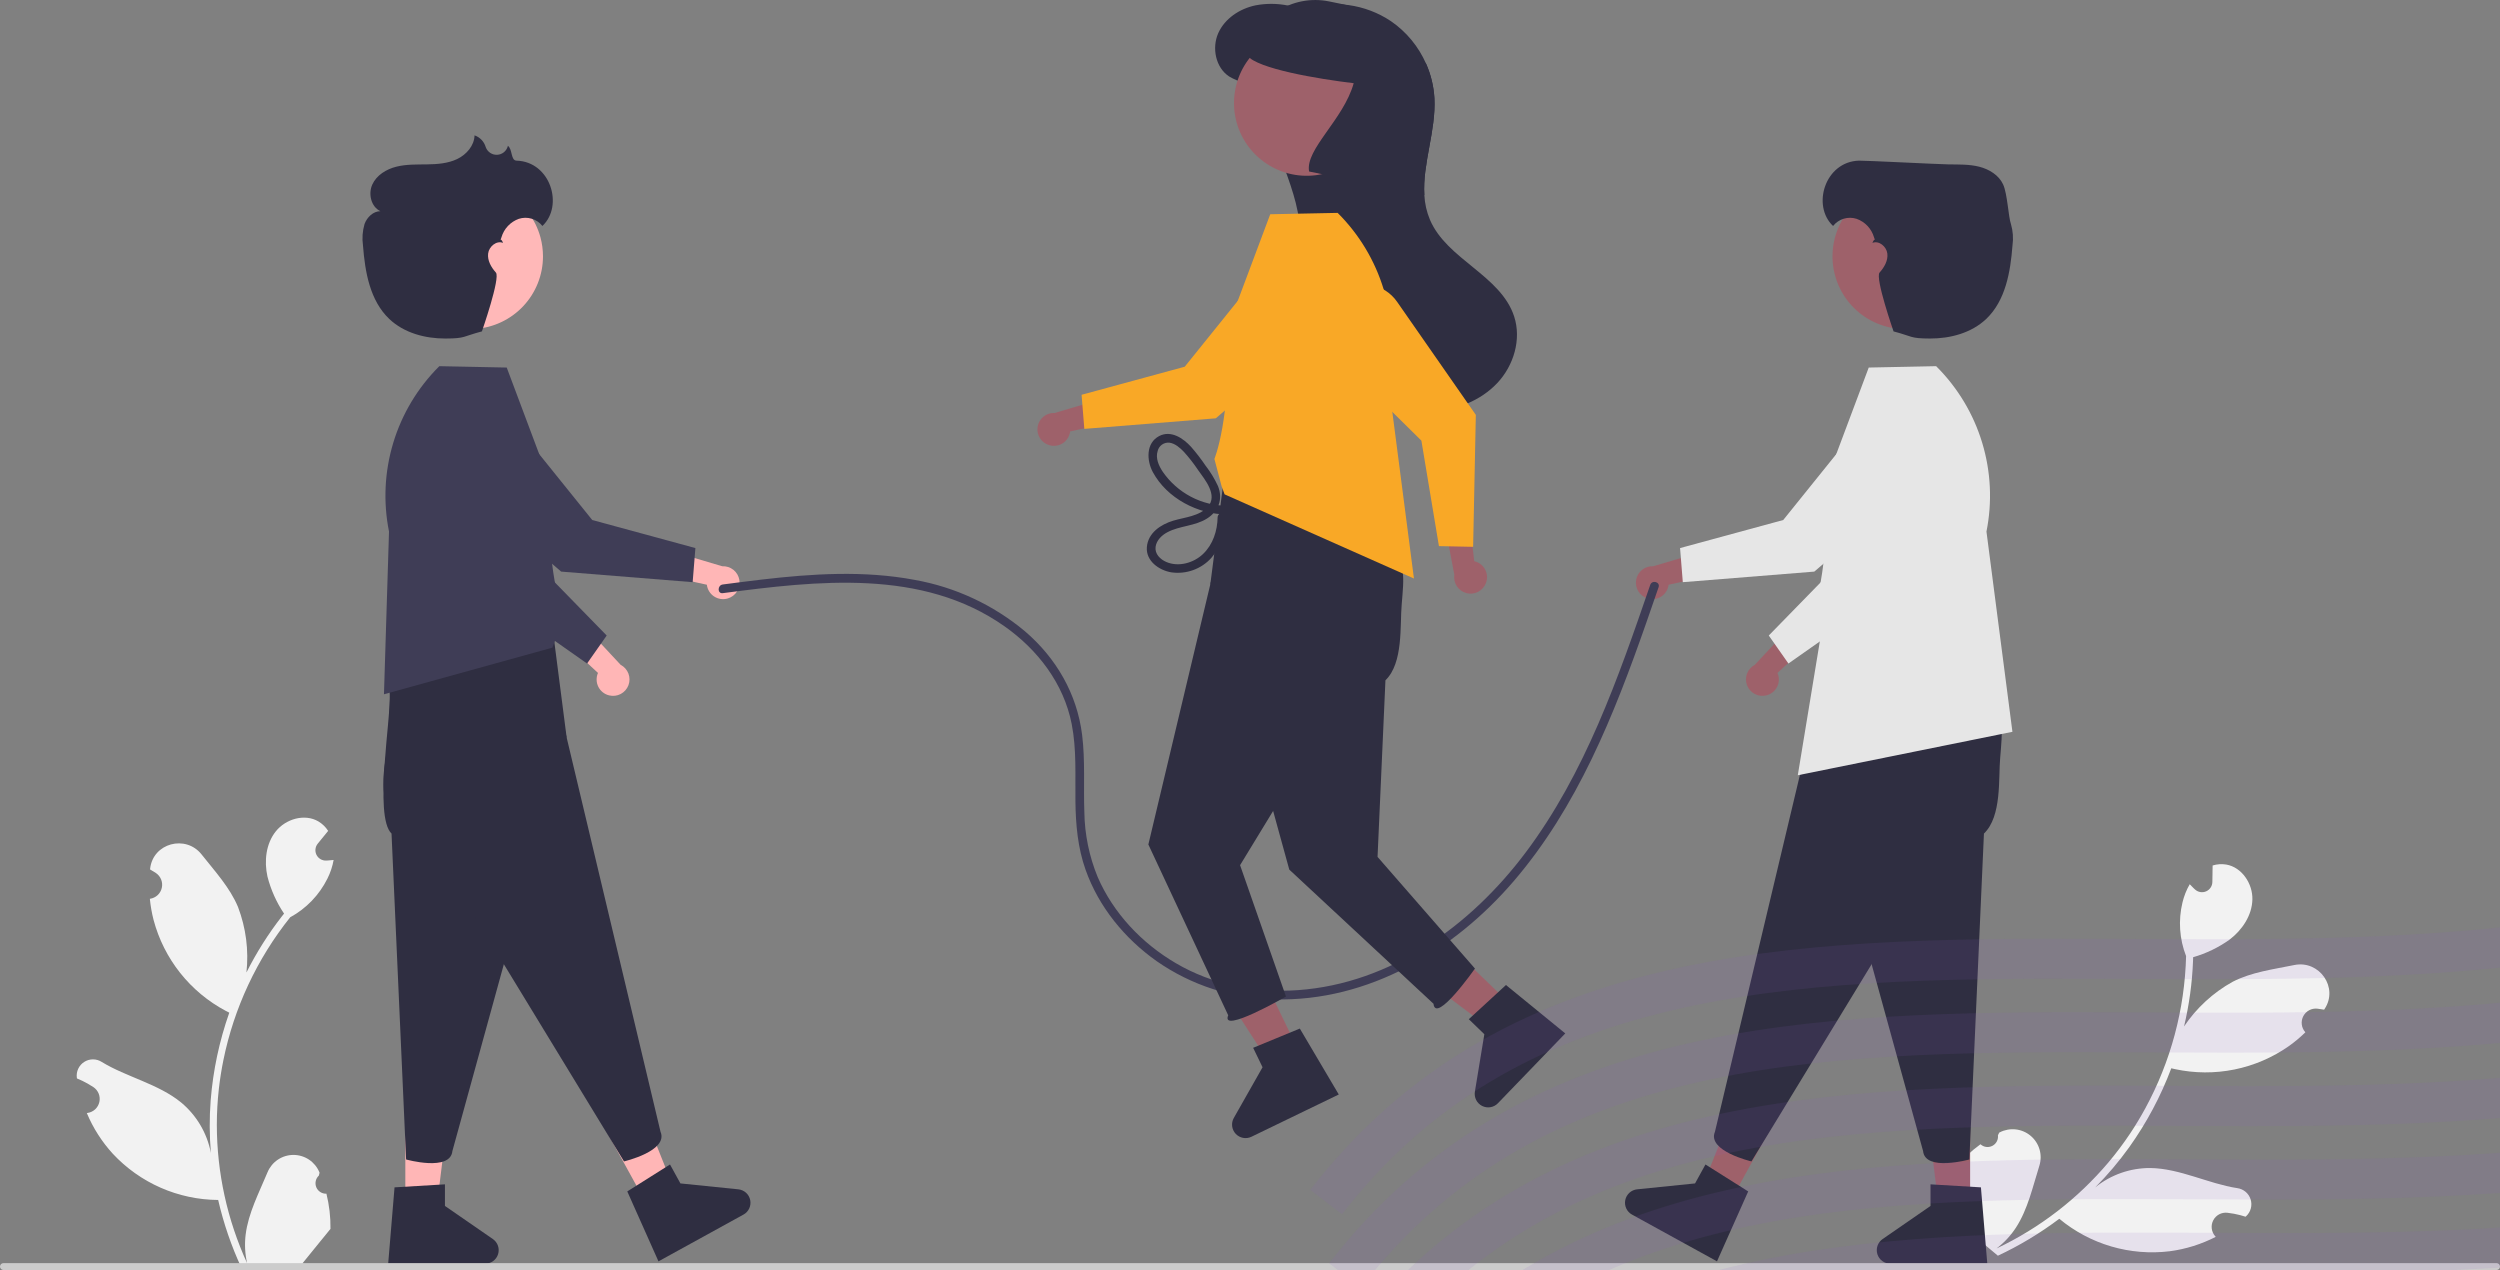 <svg width="250" height="127" viewBox="0 0 250 127" fill="none" xmlns="http://www.w3.org/2000/svg">
<rect x="0" y="0" width="250" height="127" fill="#808080" stroke="none"/>
<g clip-path="url(#clip0_1_2553)">
<path d="M32.643 119.369C32.429 119.379 32.217 119.323 32.036 119.208C31.855 119.093 31.714 118.926 31.631 118.728C31.549 118.53 31.529 118.312 31.574 118.103C31.62 117.893 31.729 117.703 31.886 117.558C31.912 117.453 31.931 117.378 31.957 117.273C31.948 117.25 31.939 117.227 31.929 117.205C31.713 116.695 31.352 116.261 30.891 115.956C30.429 115.652 29.888 115.49 29.335 115.492C28.782 115.494 28.242 115.66 27.783 115.968C27.324 116.276 26.966 116.713 26.754 117.224C25.908 119.263 24.83 121.306 24.565 123.462C24.448 124.415 24.497 125.381 24.71 126.317C22.723 121.979 21.69 117.264 21.683 112.492C21.683 111.295 21.75 110.098 21.883 108.908C21.993 107.933 22.145 106.964 22.341 106.002C23.406 100.784 25.694 95.893 29.016 91.731C30.624 90.853 31.924 89.504 32.741 87.864C33.038 87.275 33.247 86.646 33.363 85.996C33.181 86.02 32.997 86.035 32.816 86.047C32.759 86.05 32.7 86.053 32.643 86.056L32.622 86.057C32.423 86.066 32.225 86.017 32.053 85.916C31.881 85.815 31.741 85.667 31.651 85.489C31.561 85.31 31.525 85.11 31.546 84.912C31.568 84.713 31.646 84.525 31.772 84.37C31.85 84.274 31.928 84.177 32.007 84.081C32.126 83.932 32.248 83.787 32.367 83.638C32.38 83.624 32.393 83.609 32.405 83.593C32.542 83.424 32.679 83.257 32.816 83.088C32.566 82.7 32.23 82.375 31.834 82.139C30.464 81.336 28.573 81.892 27.583 83.132C26.59 84.372 26.402 86.112 26.747 87.662C27.086 88.981 27.647 90.232 28.406 91.362C28.332 91.457 28.255 91.55 28.18 91.645C26.821 93.393 25.637 95.27 24.644 97.249C24.886 95.032 24.598 92.789 23.803 90.705C22.999 88.763 21.49 87.127 20.162 85.448C18.566 83.431 15.294 84.312 15.013 86.868C15.011 86.893 15.008 86.918 15.005 86.942C15.203 87.054 15.396 87.172 15.585 87.297C15.822 87.456 16.006 87.682 16.113 87.947C16.219 88.212 16.243 88.503 16.181 88.782C16.119 89.061 15.975 89.315 15.767 89.51C15.558 89.705 15.296 89.833 15.014 89.876L14.985 89.881C15.055 90.592 15.179 91.297 15.356 91.99C15.87 93.923 16.776 95.73 18.02 97.296C19.264 98.862 20.818 100.154 22.584 101.091C22.7 101.151 22.813 101.21 22.929 101.267C21.932 104.095 21.306 107.04 21.068 110.03C20.933 111.793 20.941 113.565 21.092 115.327L21.083 115.264C20.702 113.305 19.657 111.537 18.125 110.259C15.848 108.388 12.631 107.699 10.175 106.195C9.914 106.027 9.611 105.938 9.3 105.937C8.99 105.936 8.686 106.024 8.424 106.191C8.162 106.357 7.954 106.595 7.822 106.876C7.691 107.157 7.643 107.47 7.684 107.778C7.687 107.8 7.691 107.821 7.694 107.843C8.06 107.993 8.417 108.164 8.761 108.358C8.959 108.469 9.152 108.587 9.341 108.712C9.578 108.871 9.762 109.098 9.869 109.363C9.975 109.628 9.999 109.919 9.937 110.198C9.875 110.477 9.731 110.73 9.523 110.926C9.314 111.121 9.052 111.249 8.77 111.292L8.741 111.297C8.72 111.3 8.702 111.303 8.681 111.306C9.307 112.8 10.185 114.175 11.277 115.371C12.626 116.82 14.257 117.977 16.068 118.772C17.88 119.567 19.836 119.984 21.814 119.997H21.817C22.355 122.332 23.133 124.604 24.14 126.778H32.435C32.465 126.686 32.492 126.591 32.518 126.499C31.75 126.547 30.98 126.501 30.223 126.362C30.838 125.606 31.454 124.845 32.069 124.089C32.083 124.075 32.096 124.06 32.108 124.045C32.42 123.658 32.735 123.274 33.048 122.888L33.048 122.887C33.064 121.702 32.928 120.52 32.643 119.369L32.643 119.369Z" fill="#F2F2F2"/>
<path d="M198.048 114.425C198.206 114.571 198.404 114.664 198.616 114.693C198.828 114.722 199.044 114.684 199.235 114.586C199.425 114.488 199.581 114.334 199.681 114.145C199.781 113.955 199.82 113.739 199.793 113.527C199.84 113.43 199.874 113.36 199.922 113.263C199.943 113.251 199.965 113.24 199.987 113.229C200.48 112.978 201.036 112.878 201.585 112.942C202.134 113.006 202.652 113.231 203.074 113.589C203.496 113.946 203.803 114.421 203.956 114.952C204.109 115.484 204.102 116.048 203.935 116.576C203.271 118.681 202.781 120.939 201.596 122.759C201.073 123.564 200.413 124.272 199.648 124.851C203.96 122.811 207.784 119.868 210.86 116.22C211.631 115.304 212.35 114.345 213.014 113.349C213.558 112.532 214.064 111.692 214.533 110.83C217.076 106.151 218.473 100.935 218.609 95.611C217.943 93.904 217.816 92.034 218.246 90.253C218.398 89.611 218.643 88.995 218.972 88.423C219.096 88.558 219.227 88.688 219.358 88.814C219.4 88.853 219.443 88.893 219.484 88.932L219.5 88.946C219.647 89.082 219.83 89.171 220.026 89.205C220.223 89.239 220.425 89.215 220.609 89.136C220.792 89.058 220.949 88.928 221.06 88.762C221.172 88.597 221.233 88.402 221.236 88.203C221.238 88.079 221.24 87.954 221.242 87.83C221.247 87.64 221.247 87.45 221.252 87.259C221.251 87.24 221.25 87.22 221.251 87.2C221.256 86.983 221.258 86.767 221.263 86.549C221.703 86.413 222.169 86.381 222.624 86.455C224.19 86.723 225.279 88.366 225.239 89.953C225.2 91.542 224.224 92.994 222.963 93.958C221.855 94.749 220.62 95.345 219.312 95.721C219.308 95.842 219.308 95.962 219.303 96.083C219.219 98.295 218.917 100.494 218.403 102.648C219.645 100.796 221.309 99.265 223.258 98.182C225.123 97.214 227.33 96.933 229.427 96.504C231.946 95.988 233.883 98.769 232.453 100.906C232.439 100.927 232.426 100.947 232.412 100.968C232.189 100.926 231.965 100.892 231.74 100.866C231.456 100.835 231.17 100.89 230.918 101.024C230.666 101.158 230.46 101.366 230.328 101.619C230.196 101.872 230.143 102.159 230.177 102.443C230.211 102.726 230.329 102.993 230.517 103.208L230.537 103.23C230.025 103.729 229.476 104.189 228.895 104.605C227.258 105.754 225.402 106.552 223.442 106.95C221.483 107.347 219.462 107.336 217.507 106.915C217.38 106.886 217.255 106.859 217.13 106.828C216.074 109.634 214.657 112.291 212.916 114.732C211.884 116.168 210.738 117.519 209.489 118.77L209.536 118.728C211.088 117.474 213.026 116.794 215.021 116.803C217.967 116.837 220.872 118.381 223.719 118.812C224.027 118.852 224.317 118.979 224.555 119.178C224.793 119.377 224.969 119.64 225.062 119.936C225.155 120.232 225.162 120.548 225.081 120.848C225.001 121.148 224.836 121.418 224.607 121.627C224.591 121.642 224.574 121.656 224.557 121.671C224.181 121.549 223.798 121.451 223.409 121.377C223.187 121.335 222.963 121.302 222.738 121.276C222.454 121.244 222.167 121.299 221.915 121.433C221.663 121.568 221.458 121.775 221.326 122.028C221.193 122.281 221.141 122.569 221.175 122.852C221.208 123.136 221.327 123.403 221.515 123.618L221.534 123.64C221.548 123.655 221.56 123.669 221.574 123.685C220.134 124.425 218.577 124.913 216.971 125.125C215.007 125.364 213.015 125.2 211.116 124.642C209.218 124.083 207.453 123.143 205.931 121.879L205.929 121.877C204.015 123.318 201.957 124.556 199.788 125.571L193.439 120.229C193.476 120.14 193.517 120.049 193.556 119.962C194.112 120.493 194.732 120.954 195.4 121.335C195.415 120.361 195.434 119.382 195.45 118.407C195.448 118.387 195.448 118.368 195.449 118.348C195.459 117.851 195.464 117.355 195.474 116.858L195.474 116.857C196.224 115.939 197.089 115.122 198.048 114.425L198.048 114.425Z" fill="#F2F2F2"/>
<path d="M60.913 69.538C60.68 69.482 60.463 69.376 60.276 69.227C60.09 69.078 59.938 68.89 59.831 68.675C59.725 68.461 59.667 68.227 59.662 67.988C59.656 67.749 59.703 67.511 59.798 67.292L55.537 63.345L58.468 62.624L62.066 66.484C62.423 66.669 62.699 66.98 62.843 67.355C62.986 67.731 62.987 68.147 62.845 68.523C62.703 68.9 62.428 69.211 62.072 69.398C61.716 69.585 61.303 69.635 60.913 69.538H60.913Z" fill="#FFB6B6"/>
<path d="M47.907 58.771L43.441 45.727C43.088 44.693 43.159 43.561 43.64 42.579C44.12 41.598 44.97 40.847 46.003 40.492C46.576 40.295 47.184 40.228 47.785 40.293C48.387 40.359 48.966 40.556 49.483 40.871C49.999 41.186 50.44 41.61 50.774 42.115C51.108 42.619 51.327 43.191 51.416 43.79L53.201 55.9L60.67 63.552L58.705 66.352L47.907 58.771Z" fill="#3F3D56"/>
<path d="M40.533 120.308H43.722L45.239 108.004H40.533L40.533 120.308Z" fill="#FFB6B6"/>
<path d="M39.454 118.735L44.495 118.434V120.594L49.287 123.905C49.524 124.069 49.702 124.304 49.796 124.576C49.89 124.848 49.894 125.143 49.809 125.418C49.723 125.692 49.552 125.933 49.32 126.103C49.088 126.274 48.808 126.366 48.521 126.366H38.818L39.454 118.735Z" fill="#2F2E41"/>
<path d="M43.319 62.512C43.319 62.512 42.325 61.47 40.42 63.931C38.66 66.16 38.747 66.595 38.974 69.427C39.159 71.451 37.346 81.627 39.153 83.357L40.61 115.947C40.61 115.947 45.031 117.189 45.239 115.106L56.654 73.665L55.29 63.069L43.319 62.512Z" fill="#2F2E41"/>
<path d="M64.433 120L67.227 118.463L62.63 106.95L58.506 109.218L64.433 120Z" fill="#FFB6B6"/>
<path d="M62.728 119.142L67.001 116.448L68.041 118.342L73.836 118.933C74.122 118.962 74.391 119.082 74.605 119.275C74.818 119.469 74.964 119.725 75.021 120.007C75.078 120.289 75.044 120.582 74.923 120.843C74.802 121.104 74.601 121.32 74.349 121.458L69.09 124.351L67.829 125.044L65.847 126.135L62.728 119.142Z" fill="#2F2E41"/>
<path d="M39.038 68.011C39.038 68.011 38.981 73.261 38.497 76.336C38.028 79.138 38.635 82.013 40.198 84.385C41.335 86.07 43.01 87.64 45.427 88.285L62.4 116.141C62.4 116.141 66.871 115.098 66.051 113.173L56.095 71.357L49.797 62.73L39.038 68.011Z" fill="#2F2E41"/>
<path d="M38.901 53.157L38.396 69.427L55.239 64.764L55.535 63.96L56.257 61.22C56.257 61.22 54.587 57.279 54.928 48.102L50.673 36.755L43.934 36.617L43.897 36.654C41.768 38.78 40.198 41.399 39.327 44.278C38.455 47.158 38.309 50.208 38.901 53.157Z" fill="#3F3D56"/>
<path d="M72.783 59.844C72.555 59.913 72.314 59.932 72.077 59.898C71.84 59.865 71.614 59.779 71.414 59.649C71.214 59.518 71.045 59.345 70.919 59.142C70.793 58.939 70.713 58.711 70.685 58.473L65.01 57.232L67.172 55.125L72.229 56.626C72.631 56.605 73.026 56.732 73.341 56.983C73.655 57.234 73.866 57.592 73.935 57.989C74.003 58.386 73.924 58.793 73.711 59.135C73.499 59.477 73.169 59.729 72.783 59.844V59.844Z" fill="#FFB6B6"/>
<path d="M56.117 57.16L45.655 48.183C44.827 47.47 44.314 46.458 44.231 45.368C44.148 44.279 44.5 43.2 45.21 42.37C45.604 41.911 46.094 41.544 46.646 41.295C47.197 41.047 47.797 40.923 48.401 40.932C49.006 40.941 49.602 41.084 50.145 41.349C50.689 41.615 51.167 41.996 51.547 42.468L59.224 52.001L69.54 54.807L69.266 58.217L56.117 57.16Z" fill="#3F3D56"/>
<path d="M54.298 25.638C54.297 27.483 53.595 29.259 52.334 30.606C51.073 31.953 49.348 32.77 47.507 32.891C45.667 33.013 43.849 32.43 42.422 31.261C40.995 30.092 40.065 28.424 39.822 26.595C39.578 24.766 40.038 22.913 41.11 21.41C42.181 19.908 43.783 18.87 45.592 18.505C47.4 18.141 49.279 18.477 50.848 19.447C52.418 20.416 53.56 21.947 54.044 23.727C54.213 24.35 54.298 24.993 54.298 25.638Z" fill="#FFB8B8"/>
<path d="M51.651 16.064C51.062 16.047 51.265 14.936 50.79 14.581C50.788 14.592 50.785 14.603 50.783 14.613C50.72 14.853 50.583 15.067 50.39 15.223C50.197 15.379 49.959 15.469 49.712 15.479C49.464 15.49 49.22 15.421 49.014 15.282C48.809 15.143 48.654 14.942 48.571 14.708C48.493 14.437 48.35 14.19 48.156 13.986C47.962 13.782 47.721 13.627 47.455 13.536C47.425 14.566 46.647 15.46 45.718 15.904C44.788 16.349 43.729 16.423 42.7 16.438C41.67 16.454 40.625 16.419 39.626 16.671C38.628 16.923 37.657 17.516 37.23 18.454C36.803 19.391 37.108 20.682 38.041 21.119C37.318 21.123 36.705 21.719 36.455 22.398C36.25 23.094 36.196 23.825 36.298 24.544C36.501 27.203 36.996 30.066 38.932 31.9C40.408 33.298 42.519 33.861 44.551 33.853C46.584 33.845 46.226 33.658 48.191 33.139C48.191 33.139 50.059 27.782 49.589 27.256C49.118 26.729 48.728 26.054 48.813 25.353C48.898 24.651 49.651 24.023 50.305 24.29C50.195 24.009 50.112 23.955 50.061 23.97C50.094 23.89 50.122 23.808 50.147 23.725C50.27 23.303 50.492 22.916 50.794 22.595C51.095 22.275 51.469 22.031 51.883 21.883C52.302 21.747 52.752 21.743 53.173 21.871C53.595 21.998 53.967 22.252 54.24 22.597C56.391 20.578 55.057 16.165 51.651 16.064Z" fill="#2F2E41"/>
<path d="M176.634 69.538C176.867 69.482 177.084 69.376 177.271 69.227C177.457 69.078 177.609 68.89 177.716 68.675C177.822 68.461 177.88 68.227 177.885 67.988C177.891 67.749 177.844 67.511 177.748 67.292L182.01 63.345L179.079 62.624L175.481 66.484C175.124 66.669 174.848 66.98 174.704 67.355C174.56 67.731 174.56 68.147 174.702 68.523C174.844 68.9 175.119 69.211 175.475 69.398C175.831 69.585 176.244 69.635 176.634 69.538H176.634Z" fill="#9E616A"/>
<path d="M178.842 66.352L176.877 63.552L184.346 55.9L186.132 43.79C186.22 43.191 186.439 42.619 186.773 42.115C187.107 41.61 187.548 41.186 188.064 40.871C188.581 40.556 189.16 40.359 189.762 40.293C190.363 40.228 190.971 40.295 191.544 40.492C192.577 40.847 193.427 41.598 193.907 42.579C194.388 43.561 194.459 44.693 194.106 45.727L189.639 58.771L178.842 66.352Z" fill="#E6E6E6"/>
<path d="M197.014 120.308H193.825L192.307 108.004H197.014L197.014 120.308Z" fill="#9E616A"/>
<path d="M198.729 126.366H189.026C188.739 126.366 188.459 126.274 188.227 126.103C187.995 125.933 187.824 125.692 187.738 125.418C187.653 125.143 187.657 124.848 187.751 124.576C187.845 124.304 188.023 124.069 188.26 123.906L193.052 120.594V118.434L198.093 118.735L198.729 126.366Z" fill="#2F2E41"/>
<path d="M194.228 62.512C194.228 62.512 196.807 67.085 198.712 69.546C200.472 71.775 200.246 72.959 200.018 75.79C199.833 77.815 200.201 81.627 198.394 83.357L196.937 115.947C196.937 115.947 192.516 117.189 192.308 115.106L180.893 73.665L182.257 63.069L194.228 62.512Z" fill="#2F2E41"/>
<path d="M173.114 120L170.32 118.463L174.917 106.95L179.041 109.218L173.114 120Z" fill="#9E616A"/>
<path d="M171.7 126.135L169.718 125.044L168.457 124.351L163.198 121.458C162.946 121.32 162.745 121.104 162.624 120.843C162.503 120.582 162.469 120.289 162.526 120.007C162.583 119.725 162.729 119.469 162.942 119.275C163.156 119.082 163.425 118.962 163.711 118.933L169.506 118.342L170.546 116.448L174.819 119.142L171.7 126.135Z" fill="#2F2E41"/>
<path d="M198.509 68.011C198.509 68.011 198.566 73.261 199.05 76.336C199.52 79.138 198.912 82.013 197.349 84.385C196.212 86.07 194.537 87.64 192.12 88.285L175.147 116.141C175.147 116.141 170.676 115.098 171.496 113.173L181.452 71.357L187.75 62.73L198.509 68.011Z" fill="#2F2E41"/>
<path d="M193.65 36.654L193.613 36.617L186.874 36.755L182.619 48.102C182.96 57.279 181.29 61.22 181.29 61.22L182.012 63.96L179.779 77.525L201.243 73.181L198.646 53.157C199.238 50.208 199.092 47.158 198.22 44.278C197.349 41.399 195.779 38.78 193.65 36.654Z" fill="#E6E6E6"/>
<path d="M164.764 59.844C164.992 59.913 165.233 59.932 165.47 59.898C165.707 59.865 165.933 59.779 166.133 59.649C166.333 59.518 166.502 59.345 166.628 59.142C166.754 58.939 166.834 58.711 166.862 58.473L172.537 57.232L170.375 55.125L165.318 56.626C164.916 56.605 164.521 56.732 164.206 56.983C163.892 57.234 163.681 57.592 163.612 57.989C163.544 58.386 163.624 58.793 163.836 59.135C164.048 59.477 164.378 59.729 164.764 59.844L164.764 59.844Z" fill="#9E616A"/>
<path d="M168.281 58.217L168.007 54.807L178.323 52.001L186 42.468C186.38 41.996 186.858 41.615 187.402 41.349C187.946 41.084 188.541 40.941 189.146 40.932C189.75 40.923 190.35 41.047 190.901 41.295C191.453 41.544 191.943 41.911 192.337 42.37C193.047 43.2 193.399 44.279 193.316 45.368C193.233 46.458 192.721 47.47 191.892 48.183L181.431 57.16L168.281 58.217Z" fill="#E6E6E6"/>
<path d="M183.503 23.727C183.987 21.947 185.129 20.416 186.699 19.447C188.268 18.477 190.147 18.141 191.956 18.505C193.764 18.87 195.366 19.908 196.437 21.41C197.509 22.913 197.969 24.766 197.726 26.595C197.482 28.424 196.553 30.092 195.125 31.261C193.698 32.43 191.88 33.013 190.04 32.891C188.199 32.77 186.474 31.953 185.213 30.606C183.952 29.259 183.25 27.483 183.249 25.638C183.249 24.993 183.334 24.35 183.503 23.727Z" fill="#9E616A"/>
<path d="M185.895 16.064C186.485 16.047 193.818 16.423 194.848 16.439C195.877 16.454 196.922 16.419 197.921 16.671C198.919 16.923 199.89 17.516 200.317 18.454C200.744 19.392 200.842 21.719 201.092 22.398C201.297 23.094 201.351 23.825 201.249 24.544C201.046 27.203 200.551 30.066 198.615 31.901C197.139 33.298 195.028 33.861 192.995 33.853C190.963 33.845 191.321 33.658 189.356 33.14C189.356 33.14 187.488 27.783 187.958 27.256C188.429 26.729 188.819 26.054 188.734 25.353C188.649 24.652 187.896 24.023 187.242 24.29C187.352 24.009 187.435 23.956 187.486 23.97C187.453 23.89 187.425 23.808 187.4 23.726C187.277 23.303 187.055 22.916 186.754 22.595C186.452 22.275 186.078 22.031 185.664 21.884C185.245 21.748 184.795 21.743 184.374 21.871C183.952 21.998 183.58 22.252 183.307 22.597C181.156 20.578 182.49 16.166 185.895 16.064Z" fill="#2F2E41"/>
<path d="M72.277 59.316C81.697 58.081 92.214 56.822 100.458 62.635C103.778 64.975 106.376 68.361 107.169 72.4C107.67 74.954 107.51 77.577 107.543 80.163C107.572 82.479 107.78 84.79 108.56 86.985C109.879 90.697 112.464 93.85 115.663 96.113C119.133 98.53 123.244 99.861 127.472 99.936C136.833 100.17 145.369 95.092 151.329 88.165C157.729 80.727 161.4 71.501 164.604 62.345C165.027 61.138 165.445 59.929 165.859 58.719C166.041 58.19 165.203 57.963 165.023 58.488C161.821 67.796 158.537 77.293 152.568 85.247C147.094 92.543 139.136 98.342 129.803 99.013C125.549 99.318 121.268 98.48 117.573 96.313C114.181 94.324 111.338 91.327 109.766 87.7C108.921 85.642 108.469 83.444 108.435 81.219C108.341 78.644 108.53 76.056 108.212 73.492C107.703 69.382 105.617 65.797 102.484 63.118C99.319 60.478 95.52 58.709 91.462 57.987C86.409 57.035 81.237 57.366 76.163 57.958C74.866 58.11 73.571 58.278 72.277 58.448C71.731 58.52 71.724 59.388 72.277 59.316Z" fill="#3F3D56"/>
<path d="M149.725 38.308C148.074 40.061 145.674 40.99 143.274 41.175C141.554 41.307 139.825 41.085 138.194 40.523C136.563 39.96 135.064 39.069 133.791 37.904C132.518 36.739 131.498 35.325 130.792 33.75C130.087 32.175 129.712 30.472 129.691 28.746C129.665 26.809 130.087 24.879 129.992 22.942C129.755 18.155 126.395 13.805 126.753 9.024L129.055 9.738C127.511 9.252 125.967 8.766 124.423 8.28C123.894 8.139 123.386 7.926 122.914 7.647C121.566 6.762 121.17 4.81 121.818 3.332C122.469 1.854 123.969 0.865 125.551 0.535C126.627 0.33 127.733 0.337 128.806 0.555C129.32 0.647 129.828 0.769 130.327 0.922C131.782 0.443 133.328 0.301 134.846 0.507C136.365 0.714 137.816 1.263 139.09 2.114C140.64 3.179 141.859 4.657 142.612 6.38C143.093 7.467 143.374 8.632 143.442 9.819C143.615 13.047 142.239 16.39 142.436 19.508C142.478 20.361 142.669 21.2 143 21.987C144.705 25.958 150.069 27.529 151.413 31.639C152.162 33.927 151.376 36.556 149.725 38.308Z" fill="#2F2E41"/>
<path d="M150.979 100.37L148.765 102.666L138.859 95.215L142.127 91.827L150.979 100.37Z" fill="#9E616A"/>
<path d="M156.527 103.341L154.956 104.97L153.957 106.006L149.79 110.326C149.591 110.533 149.33 110.671 149.046 110.72C148.763 110.768 148.471 110.724 148.214 110.595C147.957 110.466 147.748 110.258 147.617 110.002C147.487 109.745 147.442 109.454 147.488 109.17L148.434 103.421L146.88 101.921L150.596 98.501L156.527 103.341Z" fill="#2F2E41"/>
<path d="M129.696 104.743L126.825 106.133L120.103 95.717L124.34 93.667L129.696 104.743Z" fill="#9E616A"/>
<path d="M133.877 109.449L131.84 110.435L130.545 111.061L125.143 113.676C124.884 113.801 124.591 113.84 124.309 113.788C124.026 113.735 123.767 113.593 123.57 113.383C123.374 113.173 123.249 112.906 123.215 112.62C123.181 112.334 123.24 112.045 123.382 111.795L126.255 106.726L125.314 104.781L129.983 102.856L133.877 109.449Z" fill="#2F2E41"/>
<path d="M134.378 47.183C134.378 47.183 136.957 51.755 138.863 54.217C140.623 56.446 140.396 57.629 140.169 60.461C139.984 62.485 140.352 66.298 138.544 68.028L137.755 85.69L147.496 96.858C147.496 96.858 143.558 102.457 143.349 100.375L128.928 86.96L121.044 58.335L122.407 47.74L134.378 47.183Z" fill="#2F2E41"/>
<path d="M138.659 52.681C138.659 52.681 138.717 57.931 139.201 61.007C139.67 63.808 139.062 66.683 137.5 69.055C136.362 70.74 134.687 72.311 132.271 72.956L124.008 86.517L128.598 99.655C128.598 99.655 122.001 103.457 122.821 101.531L114.836 84.449L121.603 56.028L127.901 47.4L138.659 52.681Z" fill="#2F2E41"/>
<path d="M133.801 21.325L133.763 21.288L127.024 21.425L122.77 32.773C123.11 41.95 121.44 45.891 121.44 45.891L122.162 48.631L122.459 49.435L141.394 57.852L138.796 37.828C139.389 34.879 139.242 31.828 138.371 28.949C137.499 26.07 135.929 23.451 133.801 21.325Z" fill="#F9A826"/>
<path d="M104.914 44.514C105.143 44.584 105.384 44.603 105.621 44.569C105.857 44.535 106.083 44.45 106.284 44.319C106.484 44.189 106.653 44.016 106.779 43.813C106.905 43.609 106.985 43.381 107.013 43.144L112.687 41.903L110.526 39.795L105.469 41.297C105.067 41.276 104.671 41.403 104.357 41.654C104.043 41.905 103.831 42.263 103.763 42.66C103.695 43.056 103.774 43.464 103.986 43.806C104.199 44.148 104.529 44.4 104.914 44.514L104.914 44.514Z" fill="#9E616A"/>
<path d="M108.432 42.888L108.158 39.478L118.474 36.671L126.151 27.138C126.53 26.667 127.009 26.285 127.552 26.02C128.096 25.755 128.691 25.612 129.296 25.603C129.901 25.593 130.5 25.717 131.052 25.966C131.604 26.214 132.094 26.581 132.487 27.041C133.198 27.871 133.55 28.949 133.467 30.039C133.383 31.129 132.871 32.141 132.043 32.853L121.581 41.831L108.432 42.888Z" fill="#F9A826"/>
<path d="M148.577 58.347C148.669 58.126 148.712 57.888 148.702 57.649C148.692 57.41 148.63 57.177 148.52 56.964C148.41 56.752 148.255 56.566 148.066 56.421C147.877 56.275 147.658 56.172 147.424 56.12L146.76 50.348L144.447 52.287L145.432 57.471C145.371 57.869 145.458 58.276 145.676 58.614C145.894 58.952 146.228 59.198 146.616 59.306C147.004 59.414 147.417 59.376 147.779 59.199C148.14 59.022 148.424 58.719 148.577 58.347Z" fill="#9E616A"/>
<path d="M147.313 54.682L143.893 54.612L142.139 44.063L133.429 35.464C132.999 35.039 132.667 34.524 132.458 33.956C132.249 33.389 132.167 32.782 132.218 32.179C132.27 31.576 132.453 30.992 132.756 30.468C133.058 29.944 133.473 29.493 133.969 29.147C134.866 28.524 135.974 28.281 137.049 28.474C138.125 28.666 139.08 29.278 139.705 30.174L147.583 41.489L147.313 54.682Z" fill="#F9A826"/>
<path d="M123.654 8.398C124.138 6.617 125.28 5.087 126.849 4.118C128.419 3.148 130.298 2.811 132.106 3.176C133.914 3.54 135.516 4.579 136.588 6.081C137.659 7.583 138.12 9.436 137.876 11.265C137.633 13.095 136.703 14.763 135.276 15.932C133.849 17.101 132.031 17.684 130.19 17.562C128.35 17.441 126.624 16.623 125.363 15.277C124.102 13.93 123.4 12.154 123.4 10.309C123.399 9.663 123.485 9.021 123.654 8.398Z" fill="#9E616A"/>
<path d="M122.73 50.579C121.461 50.575 120.212 50.264 119.089 49.672C117.966 49.081 117.002 48.227 116.28 47.183C115.879 46.579 115.534 45.829 115.767 45.097C115.83 44.84 115.984 44.614 116.2 44.461C116.416 44.309 116.68 44.24 116.944 44.267C117.515 44.347 118.006 44.784 118.389 45.184C118.906 45.756 119.382 46.365 119.81 47.007C120.489 47.966 121.811 49.52 120.789 50.669C119.93 51.636 118.485 51.718 117.328 52.066C116.078 52.443 114.798 53.288 114.686 54.713C114.577 56.099 115.908 57.034 117.135 57.235C117.869 57.339 118.617 57.262 119.314 57.011C120.012 56.759 120.637 56.34 121.134 55.79C122.108 54.664 122.639 53.223 122.63 51.734C122.628 51.621 122.582 51.514 122.503 51.434C122.423 51.355 122.316 51.309 122.203 51.307C122.091 51.305 121.982 51.347 121.9 51.424C121.817 51.501 121.768 51.606 121.762 51.719C121.741 53.075 121.297 54.459 120.293 55.41C119.353 56.299 117.859 56.723 116.634 56.199C116.029 55.94 115.465 55.395 115.559 54.685C115.645 54.034 116.174 53.524 116.727 53.23C117.977 52.565 119.478 52.623 120.697 51.856C121.86 51.124 122.323 49.9 121.795 48.602C121.463 47.882 121.049 47.202 120.563 46.575C120.118 45.917 119.632 45.286 119.11 44.687C118.327 43.825 117.098 42.99 115.918 43.605C114.574 44.306 114.663 46.064 115.285 47.214C116.704 49.837 119.79 51.436 122.715 51.447C122.828 51.445 122.935 51.4 123.014 51.32C123.094 51.24 123.14 51.133 123.141 51.02C123.143 50.908 123.102 50.799 123.025 50.717C122.948 50.635 122.843 50.585 122.73 50.579L122.73 50.579Z" fill="#2F2E41"/>
<path d="M142.436 19.508L130.911 17.151C130.492 14.939 134.363 11.957 135.369 8.321C133.571 8.104 131.163 7.743 129.078 7.271C126.993 6.797 125.23 6.215 124.721 5.553C125.09 3.749 126.161 2.166 127.697 1.151C129.233 0.137 131.108 -0.227 132.912 0.142L134.326 0.431C134.372 0.439 134.418 0.451 134.464 0.463C136.198 0.85 137.715 1.892 138.7 3.369C140.148 4.17 141.467 5.185 142.612 6.38C143.093 7.467 143.374 8.632 143.442 9.819C143.615 13.047 142.239 16.39 142.436 19.508Z" fill="#2F2E41"/>
<path d="M250 126.656C250 126.701 249.991 126.746 249.974 126.788C249.957 126.829 249.931 126.867 249.899 126.899C249.868 126.931 249.83 126.957 249.788 126.974C249.746 126.991 249.701 127 249.656 127H0.344C0.253 127 0.165 126.964 0.101 126.899C0.036 126.835 0 126.747 0 126.656C0 126.564 0.036 126.477 0.101 126.412C0.165 126.348 0.253 126.312 0.344 126.312H249.656C249.701 126.311 249.746 126.32 249.788 126.337C249.83 126.355 249.868 126.38 249.899 126.412C249.931 126.444 249.957 126.482 249.974 126.524C249.991 126.566 250 126.61 250 126.656Z" fill="#CCCCCC"/>
<path d="M132.615 120.208C168.978 73.13 244.987 116.64 299.711 77.512" stroke="#8F5EC7" stroke-opacity="0.11" stroke-width="4"/>
<path d="M134.499 127.554C170.862 80.476 246.871 123.986 301.595 84.858" stroke="#8F5EC7" stroke-opacity="0.11" stroke-width="4"/>
<path d="M136.382 134.899C172.745 87.821 248.755 131.332 303.479 92.204" stroke="#8F5EC7" stroke-opacity="0.11" stroke-width="4"/>
<path d="M138.266 142.245C174.629 95.167 250.639 138.677 305.363 99.549" stroke="#8F5EC7" stroke-opacity="0.11" stroke-width="4"/>
<path d="M140.15 149.591C176.513 102.513 252.523 146.023 307.246 106.895" stroke="#8F5EC7" stroke-opacity="0.11" stroke-width="4"/>
<path d="M142.034 156.937C178.397 109.858 254.406 153.369 309.13 114.241" stroke="#8F5EC7" stroke-opacity="0.11" stroke-width="4"/>
<path d="M145.787 171.632C182.15 124.553 258.159 168.064 312.883 128.936" stroke="#8F5EC7" stroke-opacity="0.11" stroke-width="4"/>
<path d="M143.932 164.279C180.295 117.2 256.304 160.711 311.028 121.583" stroke="#8F5EC7" stroke-opacity="0.11" stroke-width="4"/>
</g>
<defs>
<clipPath id="clip0_1_2553">
<rect width="250" height="127" fill="white"/>
</clipPath>
</defs>
</svg>

